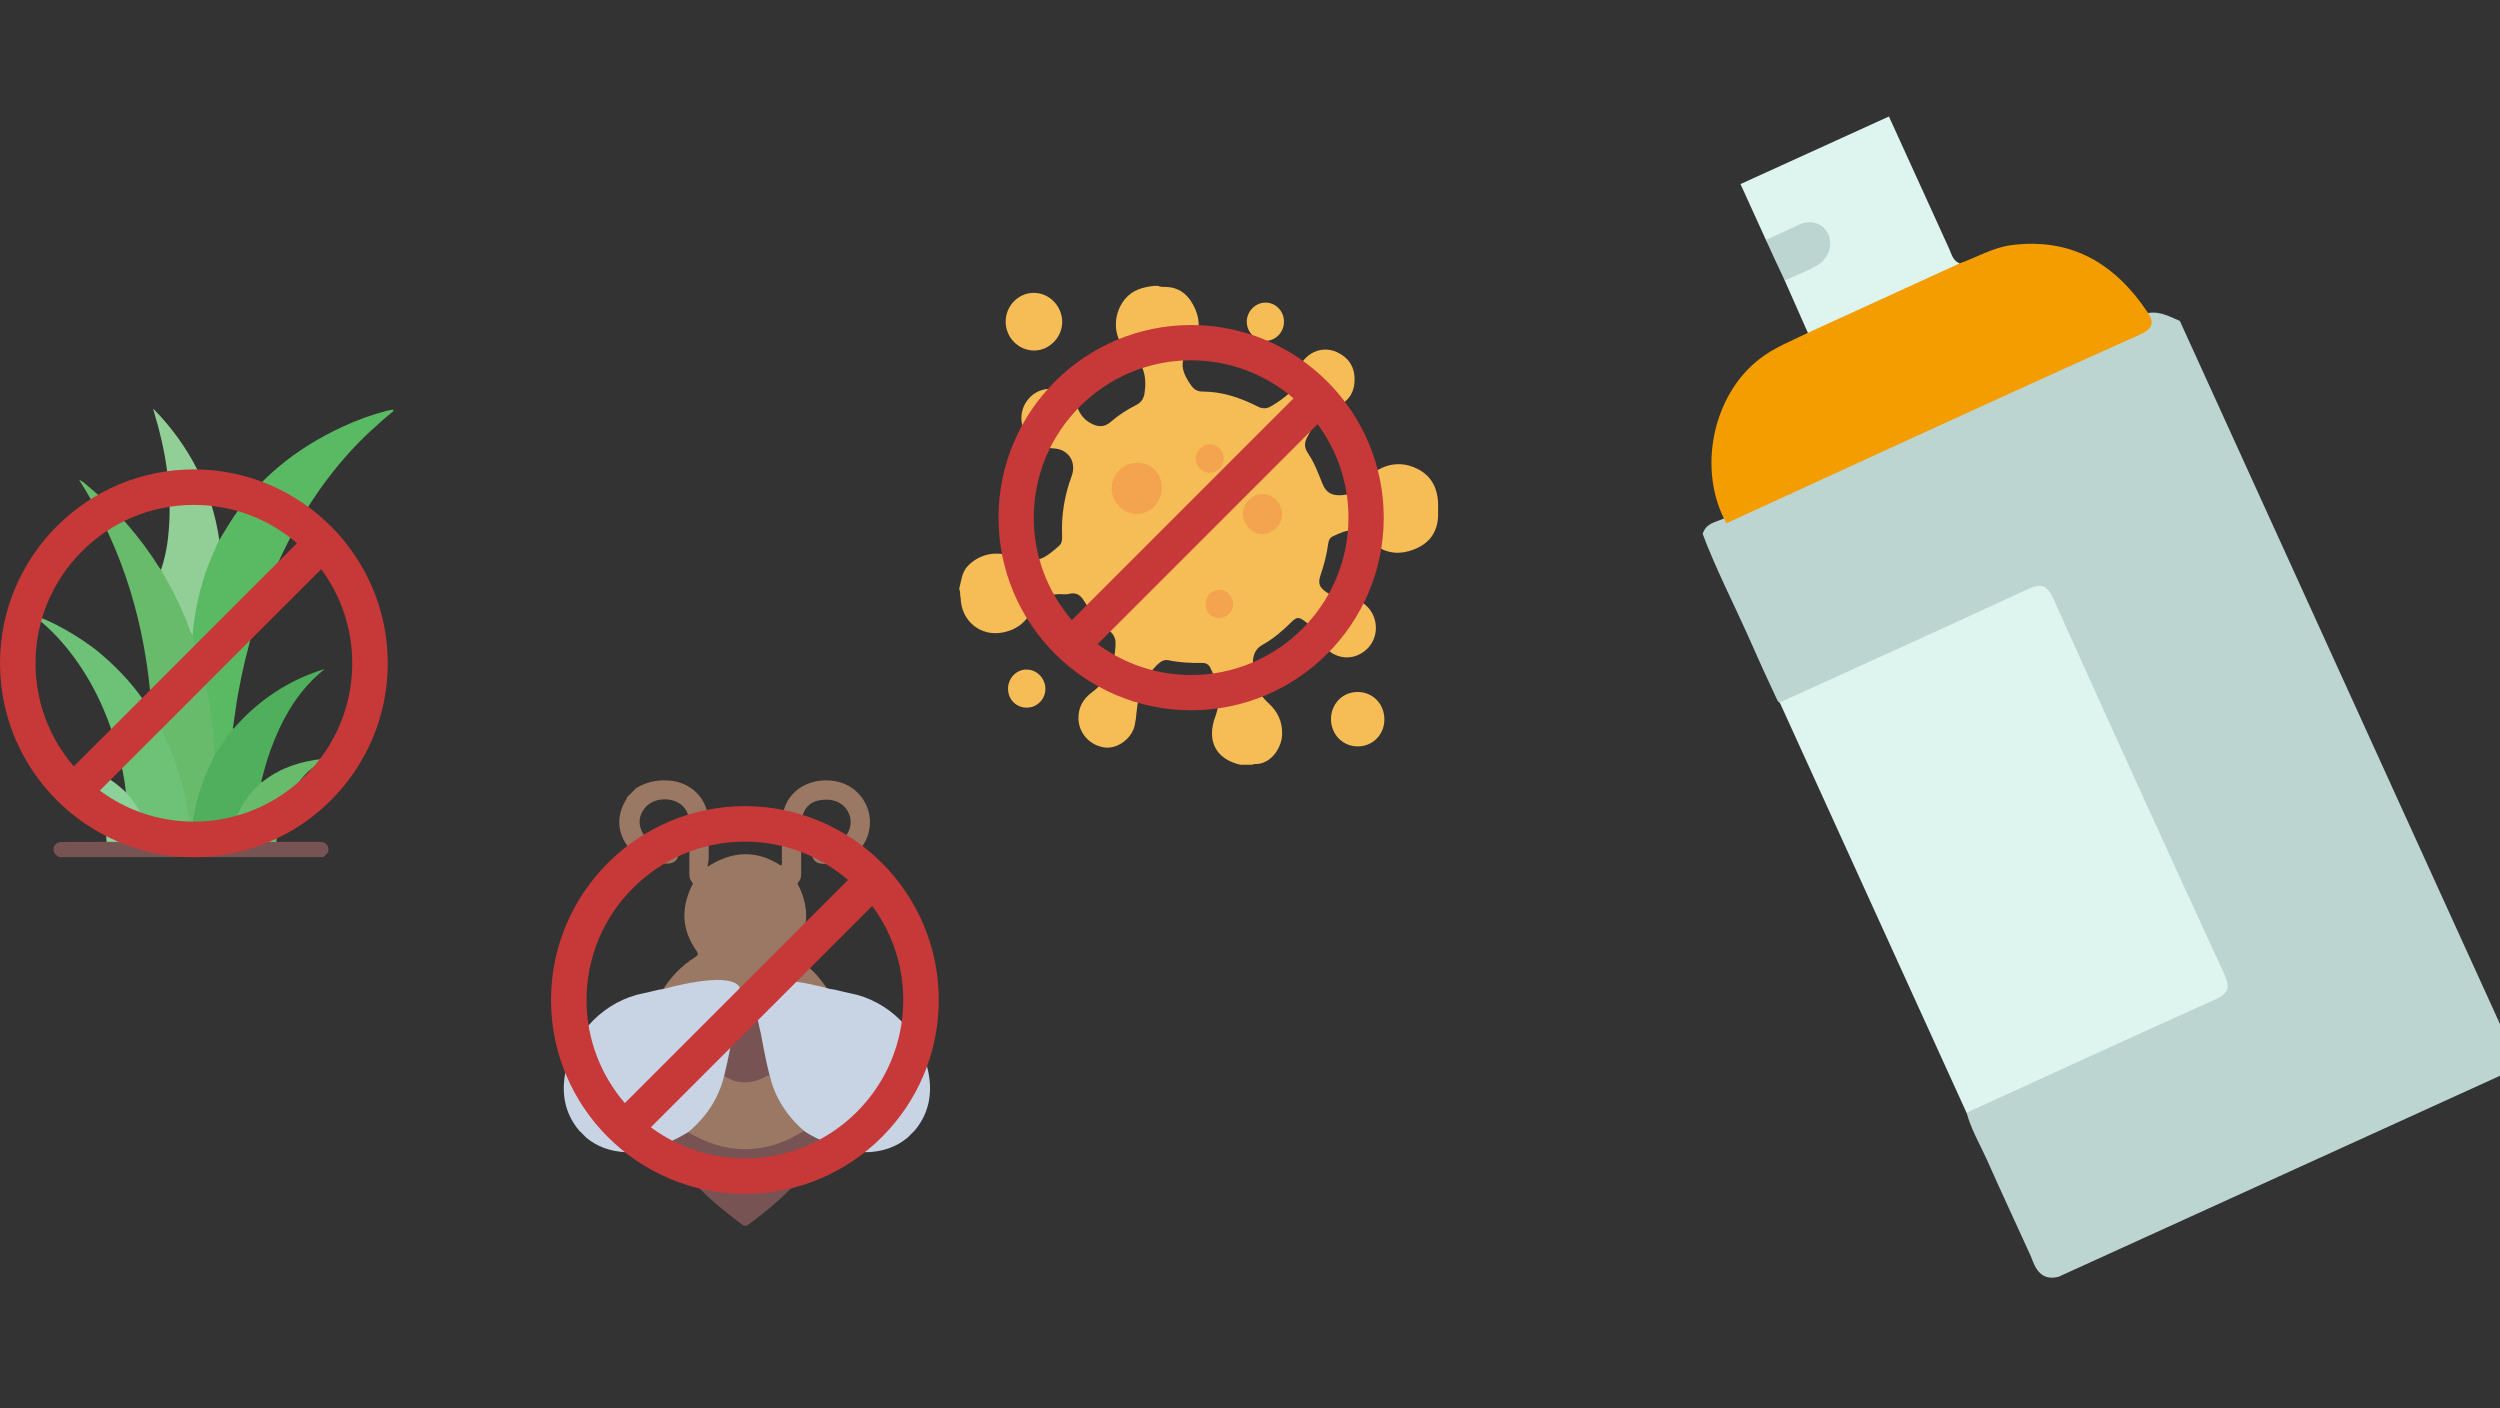 <svg width="245" height="138" viewBox="0 0 245 138" fill="none" xmlns="http://www.w3.org/2000/svg">
<rect x="0" y="0" width="245" height="138" fill="#333333" stroke="none"/>
<g clip-path="url(#clip0_1_44)">
<g clip-path="url(#clip1_1_44)">
<path d="M64.876 97.12C65.72 95.758 66.79 94.621 68.152 93.777C68.461 93.585 68.419 93.426 68.244 93.167C66.832 91.17 66.723 89.056 67.767 86.874C67.834 86.741 67.976 86.599 67.834 86.457C67.5 86.122 67.558 85.696 67.558 85.295C67.558 83.74 67.567 82.178 67.558 80.632C67.55 79.57 66.974 78.776 66.037 78.475C64.951 78.124 63.748 78.442 63.146 79.244C62.636 79.921 62.544 80.648 62.87 81.409C63.213 82.186 63.823 82.646 64.684 82.721C64.96 82.746 65.235 82.721 65.511 82.746C66.096 82.779 66.497 83.197 66.481 83.715C66.464 84.234 66.088 84.593 65.519 84.626C63.789 84.735 62.31 84.259 61.358 82.721C60.422 81.25 60.488 79.746 61.408 78.275C61.424 78.241 61.416 78.2 61.424 78.158C61.734 77.849 62.034 77.548 62.344 77.239C63.305 76.645 64.349 76.42 65.486 76.486C67.684 76.612 69.339 78.216 69.43 80.414C69.481 81.651 69.456 82.896 69.447 84.142C69.447 84.359 69.389 84.568 69.33 84.944C71.846 83.331 74.194 83.306 76.543 84.835C76.701 84.66 76.618 84.459 76.626 84.267C76.643 82.913 76.576 81.543 76.676 80.189C76.852 77.673 79.2 76.077 81.891 76.562C84.231 76.98 85.727 79.311 85.125 81.601C84.599 83.648 82.51 84.986 80.412 84.626C79.894 84.543 79.601 84.217 79.601 83.699C79.601 83.18 79.91 82.855 80.42 82.779C80.713 82.738 81.014 82.771 81.306 82.746C82.484 82.654 83.362 81.71 83.362 80.556C83.362 79.42 82.468 78.475 81.289 78.383C79.484 78.25 78.523 79.144 78.515 80.974C78.515 82.412 78.515 83.849 78.515 85.287C78.506 85.696 78.573 86.114 78.231 86.457C78.08 86.607 78.231 86.741 78.297 86.874C79.35 89.064 79.25 91.17 77.838 93.167C77.662 93.41 77.596 93.577 77.921 93.769C79.275 94.621 80.345 95.758 81.197 97.112C81.097 97.329 80.88 97.329 80.696 97.346C79.234 97.555 77.955 98.148 76.96 99.26C76.86 99.377 76.735 99.485 76.601 99.552C74.946 99.803 73.275 99.853 71.612 99.761C70.91 99.728 70.191 99.744 69.506 99.561C69.297 99.452 69.13 99.268 68.971 99.109C68.043 98.115 66.882 97.605 65.57 97.379C65.319 97.346 65.043 97.388 64.876 97.12Z" fill="#9A7863"/>
<path d="M78.824 110.801C79.309 111.119 79.785 111.428 80.278 111.737C80.228 113.141 79.484 114.219 78.632 115.239C77.111 117.06 75.297 118.556 73.4 119.969C73.2 120.119 72.991 120.211 72.765 120.036C70.442 118.281 68.169 116.475 66.547 114.002C66.096 113.316 65.82 112.573 65.803 111.737C66.28 111.428 66.748 111.127 67.233 110.826C67.483 110.809 67.684 110.926 67.893 111.035C71.378 112.965 74.854 112.932 78.314 110.96C78.465 110.876 78.598 110.692 78.824 110.801Z" fill="#785353"/>
<path d="M76.459 99.51C75.832 100.572 75.339 101.683 75.214 102.945C75.13 103.764 75.297 104.533 75.381 105.335C74.754 106.046 73.902 106.23 73.041 106.221C72.18 106.23 71.319 106.037 70.701 105.335C71.169 103.246 70.751 101.307 69.614 99.519C71.896 99.711 74.177 99.719 76.459 99.51Z" fill="#785353"/>
<path d="M70.692 105.327C71.252 105.603 71.779 105.929 72.414 106.029C73.501 106.213 74.453 105.862 75.373 105.327C75.79 106.664 76.308 107.934 77.178 109.054C77.671 109.698 78.306 110.199 78.824 110.801C74.963 113.241 71.094 113.216 67.216 110.826C68.21 109.815 69.23 108.812 69.857 107.5C70.208 106.798 70.417 106.054 70.692 105.327Z" fill="#9A7863"/>
<path d="M57.476 111.511C57.226 111.261 56.975 111.01 56.724 110.759C55.312 109.046 54.994 107.074 55.437 104.943C56.198 101.207 59.298 98.04 63.117 97.329C63.753 97.212 64.439 96.979 65.074 96.912C65.074 96.912 71.116 95.172 72.378 96.601C72.888 96.961 71.835 101.264 71.835 101.264C71.835 101.264 71.358 103.931 70.965 105.444C70.413 107.667 69.21 109.472 67.472 110.926C66.939 111.287 65.959 111.754 65.959 111.754C64.48 112.548 62.917 112.991 61.212 112.907C59.808 112.823 58.563 112.397 57.476 111.511Z" fill="#C8D4E4"/>
<path d="M88.917 111.511C89.167 111.261 89.418 111.01 89.669 110.759C91.081 109.046 91.399 107.074 90.956 104.943C90.195 101.207 87.095 98.04 83.276 97.329C82.64 97.212 81.954 96.979 81.319 96.912C81.319 96.912 75.277 95.172 74.015 96.601C73.505 96.961 74.559 101.264 74.559 101.264C74.559 101.264 75.035 103.931 75.428 105.444C75.98 107.667 77.183 109.472 78.921 110.926C79.454 111.287 80.434 111.754 80.434 111.754C81.913 112.548 83.476 112.991 85.181 112.907C86.585 112.823 87.83 112.397 88.917 111.511Z" fill="#C8D4E4"/>
</g>
<g clip-path="url(#clip2_1_44)">
<path d="M73 79C62.524 79 54 87.523 54 98C54 108.477 62.523 117 73 117C83.477 117 92 108.477 92 98C92 87.523 83.476 79 73 79ZM57.48 98C57.48 89.442 64.442 82.48 73 82.48C76.856 82.48 80.386 83.897 83.103 86.234L61.234 108.103C58.897 105.386 57.48 101.856 57.48 98ZM73 113.52C69.55 113.52 66.361 112.387 63.781 110.476L85.476 88.782C87.387 91.361 88.519 94.551 88.519 98.001C88.52 106.558 81.558 113.52 73 113.52Z" fill="#C73838"/>
</g>
<path d="M94.013 57.785C94.013 57.745 94.013 57.693 94.013 57.653C94.221 56.899 94.234 56.105 94.857 55.456C96.037 54.226 97.763 53.961 99.165 54.57C101.41 55.562 102.617 54.543 103.797 53.485C104.109 53.207 104.096 52.823 104.083 52.44C104.005 50.455 104.329 48.536 105.017 46.67C105.536 45.281 104.706 44.011 103.252 43.944C102.305 43.905 101.488 43.614 100.826 42.873C99.736 41.655 99.879 39.776 101.176 38.718C102.409 37.712 104.342 37.977 105.212 39.247C105.393 39.525 105.536 39.816 105.666 40.12C105.925 40.729 106.354 41.192 106.925 41.497C107.586 41.854 108.222 41.894 108.845 41.351C109.598 40.69 110.454 40.147 111.337 39.697C111.83 39.446 112.089 39.075 112.167 38.519C112.401 36.918 112.102 35.582 110.714 34.563C109.053 33.372 108.936 30.911 110.247 29.31C111.025 28.37 112.011 28.159 113.088 28.013C113.218 28.013 113.348 28.013 113.478 28.013C113.737 28.146 114.036 28.119 114.295 28.119C115.761 28.185 116.618 29.085 117.15 30.329C117.682 31.586 117.565 32.856 116.696 33.941C115.748 35.119 115.476 36.072 116.8 37.858C117.072 38.228 117.435 38.374 117.864 38.374C119.797 38.374 121.562 38.983 123.262 39.843C123.716 40.081 124.131 40.068 124.559 39.816C125.208 39.446 125.805 39.022 126.363 38.519C126.83 38.109 126.999 37.567 127.077 36.945C127.323 34.907 129.27 33.703 131.022 34.51C132.086 35 132.721 35.847 132.747 37.077C132.786 38.347 132.215 39.34 131.099 39.75C129.555 40.306 128.79 41.51 128.102 42.846C127.816 43.389 127.816 43.878 128.167 44.394C128.79 45.307 129.179 46.34 129.581 47.358C129.919 48.218 130.425 48.549 131.32 48.536C132.345 48.51 133.163 48.113 133.798 47.213C134.811 45.771 136.601 45.175 138.158 45.651C139.962 46.207 140.909 47.491 140.935 49.449C140.935 49.727 140.935 50.005 140.935 50.269C140.974 52.003 140.183 53.194 138.639 53.816C137.004 54.477 135.498 54.226 134.227 52.929C132.838 51.5 131.904 51.963 130.593 52.572C130.321 52.704 130.204 52.969 130.165 53.273C130.022 54.345 129.75 55.39 129.399 56.409C129.153 57.15 129.296 57.547 129.932 57.997C130.58 58.46 131.307 58.592 132.073 58.619C133.63 58.658 134.837 59.955 134.837 61.53C134.837 62.8 134.032 63.898 132.812 64.295C131.683 64.666 130.347 64.216 129.685 63.144C129.179 62.324 128.712 61.49 127.907 60.908C127.284 60.445 127.09 60.432 126.532 60.987C125.675 61.834 124.767 62.615 123.716 63.197C123.119 63.528 122.859 64.017 122.795 64.679C122.639 66.333 123.067 67.775 124.313 68.913C125.221 69.734 125.688 70.726 125.649 71.996C125.61 73.201 124.624 74.907 122.976 74.881C122.885 74.881 122.808 74.881 122.73 74.947C122.34 74.947 121.951 74.947 121.562 74.947C119.148 74.391 118.214 72.605 119.109 70.197C119.732 68.516 119.369 66.955 118.603 65.42C118.435 65.089 118.136 64.957 117.799 64.97C116.696 64.983 115.593 64.93 114.516 64.706C114.075 64.613 113.724 64.838 113.413 65.142C112.115 66.399 111.557 67.987 111.388 69.747C111.35 70.184 111.298 70.62 111.207 71.057C110.934 72.367 109.52 73.412 108.274 73.253C106.834 73.081 105.744 71.877 105.692 70.488C105.653 69.35 106.12 68.516 107.002 67.855C108.586 66.677 109.286 65.036 109.325 63.078C109.338 62.588 109.157 62.191 108.78 61.861C107.768 60.987 106.912 59.968 106.198 58.831C105.848 58.275 105.419 58.037 104.784 58.195C104.576 58.248 104.355 58.248 104.135 58.235C102.681 58.142 101.656 58.778 100.969 60.074C100.398 61.146 99.463 61.742 98.295 61.98C96.102 62.416 94.195 60.868 94.143 58.592C94.052 58.328 94.156 58.05 94.013 57.785Z" fill="#F6BD57"/>
<path d="M111.479 45.347C112.854 45.36 113.88 46.419 113.867 47.835C113.867 49.211 112.738 50.375 111.401 50.375C110.091 50.375 108.949 49.211 108.936 47.888C108.936 46.498 110.091 45.334 111.479 45.347Z" fill="#F4A34E"/>
<path d="M123.742 48.404C124.728 48.404 125.636 49.343 125.649 50.362C125.662 51.407 124.715 52.36 123.703 52.347C122.703 52.32 121.808 51.407 121.795 50.389C121.782 49.356 122.716 48.404 123.742 48.404Z" fill="#F4A34E"/>
<path d="M115.943 54.001C115.943 54.887 115.242 55.602 114.386 55.602C113.529 55.602 112.751 54.821 112.751 53.961C112.751 53.088 113.503 52.36 114.412 52.373C115.229 52.373 115.93 53.114 115.943 54.001Z" fill="#F4A34E"/>
<path d="M119.927 44.977C119.914 45.704 119.252 46.34 118.525 46.34C117.798 46.34 117.163 45.678 117.176 44.937C117.189 44.196 117.824 43.534 118.538 43.534C119.304 43.534 119.952 44.209 119.927 44.977Z" fill="#F4A34E"/>
<path d="M119.459 60.564C118.668 60.564 118.149 60.021 118.149 59.188C118.149 58.367 118.733 57.785 119.537 57.798C120.238 57.812 120.835 58.447 120.848 59.161C120.874 59.916 120.225 60.564 119.459 60.564Z" fill="#F4A34E"/>
<path d="M125.831 31.52C125.831 32.565 125 33.425 123.988 33.399C123.002 33.372 122.184 32.539 122.184 31.533C122.184 30.501 123.041 29.641 124.04 29.654C125.039 29.667 125.831 30.501 125.831 31.52Z" fill="#F6BD57"/>
<path d="M101.319 34.351C99.8 34.338 98.555 33.068 98.555 31.52C98.555 29.972 99.813 28.688 101.319 28.701C102.824 28.701 104.083 29.985 104.096 31.533C104.108 33.055 102.824 34.365 101.319 34.351Z" fill="#F6BD57"/>
<path d="M98.788 67.498C98.788 66.452 99.619 65.592 100.631 65.618C101.617 65.632 102.435 66.479 102.448 67.484C102.461 68.53 101.617 69.363 100.592 69.35C99.567 69.337 98.788 68.53 98.788 67.498Z" fill="#F6BD57"/>
<path d="M133.059 73.147C131.579 73.147 130.437 71.97 130.437 70.461C130.45 68.953 131.605 67.789 133.084 67.815C134.538 67.828 135.667 68.993 135.667 70.475C135.693 71.97 134.538 73.147 133.059 73.147Z" fill="#F6BD57"/>
<g clip-path="url(#clip3_1_44)">
<path d="M116.73 31.852C106.321 31.852 97.853 40.32 97.853 50.73C97.853 61.139 106.32 69.606 116.73 69.606C127.139 69.606 135.607 61.139 135.607 50.73C135.607 40.32 127.138 31.852 116.73 31.852ZM101.31 50.73C101.31 42.227 108.227 35.31 116.73 35.31C120.56 35.31 124.067 36.718 126.767 39.039L105.039 60.767C102.718 58.067 101.31 54.56 101.31 50.73ZM116.73 66.149C113.302 66.149 110.133 65.024 107.57 63.125L129.124 41.571C131.023 44.134 132.149 47.303 132.149 50.73C132.149 59.232 125.232 66.149 116.73 66.149Z" fill="#C73838"/>
</g>
<path d="M27.078 82.505C28.458 82.505 29.83 82.514 31.21 82.505C31.633 82.505 31.986 82.565 32.15 83.012C32.28 83.39 32.133 83.674 31.659 83.991C23.032 83.991 14.405 83.991 5.778 83.991C5.545 83.845 5.321 83.699 5.26 83.399C5.165 82.892 5.502 82.514 6.08 82.514C7.529 82.505 8.978 82.505 10.428 82.505C10.54 82.428 10.669 82.411 10.799 82.411C13.438 82.428 16.07 82.359 18.701 82.402C19.969 82.385 21.237 82.385 22.505 82.402C23.877 82.376 25.249 82.394 26.629 82.394C26.784 82.394 26.94 82.402 27.078 82.505Z" fill="#785353"/>
<path d="M38.56 40.275C37.016 41.555 35.532 42.904 34.186 44.398C31.443 47.448 29.26 50.858 27.526 54.561C25.516 58.856 24.17 63.366 23.325 68.022C23.135 69.079 23.006 70.135 22.851 71.2C22.773 71.321 22.894 71.449 22.851 71.57C22.341 72.36 21.738 73.09 21.272 73.906C21.22 74.001 21.125 74.164 20.987 73.966C20.789 72.996 20.814 72.008 20.702 71.028C20.375 68.271 19.762 65.574 18.925 62.928C18.856 62.722 18.787 62.524 18.787 62.301C18.882 60.583 19.244 58.907 19.702 57.258C20.081 55.875 20.633 54.561 21.237 53.264C21.306 53.126 21.358 52.971 21.513 52.894C21.824 52.379 22.126 51.863 22.445 51.356C25.137 47.001 28.967 43.96 33.574 41.821C34.98 41.168 36.438 40.636 37.939 40.249C38.077 40.215 38.215 40.198 38.362 40.163C38.456 40.137 38.56 40.103 38.56 40.275Z" fill="#5ABA64"/>
<path d="M18.882 62.249C18.968 62.962 19.253 63.615 19.451 64.302C20.021 66.287 20.444 68.288 20.72 70.341C20.884 71.57 20.961 72.798 21.047 74.027C21.168 74.19 21.065 74.327 20.996 74.465C19.822 76.681 19.149 79.035 18.917 81.526C18.908 81.663 18.908 81.818 18.735 81.878C18.52 81.844 18.537 81.663 18.52 81.509C18.252 77.952 17.252 74.611 15.647 71.432C15.38 70.9 15.009 70.419 14.828 69.834C14.836 69.654 14.94 69.474 14.845 69.293C14.275 61.33 12.119 53.865 7.753 47.027C8.168 47.19 8.418 47.465 8.694 47.697C11.403 49.956 13.689 52.576 15.569 55.557C15.63 55.652 15.707 55.738 15.776 55.824C16.225 56.279 16.467 56.863 16.768 57.404C17.476 58.71 18.097 60.059 18.623 61.442C18.727 61.708 18.761 61.991 18.882 62.249Z" fill="#68BB6B"/>
<path d="M14.914 69.817C15.095 70.298 15.397 70.719 15.638 71.174C16.889 73.58 17.787 76.114 18.278 78.786C18.451 79.722 18.623 80.658 18.632 81.62C18.632 81.706 18.64 81.792 18.718 81.852C18.882 82.076 18.882 82.29 18.718 82.514C15.958 82.54 13.197 82.557 10.436 82.514C10.436 82.488 10.445 82.471 10.462 82.454C10.626 82.299 10.842 82.333 11.032 82.333C12.093 82.333 13.154 82.333 14.215 82.333C14.664 82.333 14.698 82.29 14.569 81.87C14.146 80.461 13.508 79.164 12.541 78.038C12.438 77.918 12.326 77.806 12.334 77.635C12.213 76.294 11.92 74.989 11.575 73.692C10.557 69.852 8.909 66.338 6.364 63.28C5.485 62.223 4.501 61.261 3.388 60.411C4.354 60.454 7.848 62.352 9.841 64.044C11.756 65.668 13.43 67.506 14.741 69.645C14.828 69.68 14.862 69.757 14.914 69.817Z" fill="#6EC277"/>
<path d="M18.882 62.249C18.537 61.837 18.468 61.296 18.27 60.823C17.579 59.148 16.777 57.533 15.837 55.978C15.811 55.935 15.802 55.875 15.785 55.815C16.242 54.483 16.467 53.1 16.561 51.7C16.837 47.843 16.225 44.098 15.104 40.412C15.078 40.318 15.06 40.223 15.009 40.034C18.572 43.685 20.745 47.92 21.487 52.868C20.987 54.054 20.426 55.205 20.038 56.433C19.451 58.34 19.02 60.265 18.882 62.249Z" fill="#91CF96"/>
<path d="M12.308 77.626C13.482 78.854 14.215 80.323 14.698 81.93C14.853 82.445 14.853 82.445 14.327 82.454C13.033 82.454 11.739 82.454 10.445 82.454C10.298 80.066 9.565 77.909 7.935 76.097C7.641 75.779 7.313 75.513 6.986 75.229C7.012 75.023 7.15 75.135 7.244 75.143C8.987 75.358 10.523 76.028 11.834 77.188C11.998 77.325 12.153 77.471 12.308 77.626Z" fill="#8CD19A"/>
<path d="M14.914 69.817C14.828 69.791 14.767 69.731 14.741 69.645C14.888 69.559 14.784 69.405 14.836 69.293C14.957 69.457 14.896 69.645 14.914 69.817Z" fill="#ACD9AE"/>
<path d="M18.71 82.505C18.71 82.282 18.71 82.067 18.71 81.844C18.899 81.534 18.813 81.174 18.856 80.847C19.072 79.112 19.529 77.445 20.193 75.839C20.444 75.221 20.754 74.628 21.039 74.026C21.582 73.168 22.134 72.326 22.764 71.527C22.816 71.467 22.859 71.398 22.937 71.355C25.344 68.606 28.277 66.647 31.805 65.565C31.486 65.849 31.158 66.115 30.856 66.407C28.82 68.357 27.535 70.754 26.569 73.356C26.172 74.413 25.878 75.504 25.602 76.595C25.611 76.758 25.542 76.887 25.421 77.007C23.972 78.391 23.066 80.066 22.712 82.041C22.687 82.213 22.661 82.385 22.514 82.505C21.246 82.505 19.978 82.505 18.71 82.505Z" fill="#50AF5C"/>
<path d="M22.505 82.505C22.756 80.899 23.29 79.413 24.291 78.116C24.602 77.712 24.921 77.299 25.309 76.965C25.43 76.861 25.516 76.741 25.594 76.612C25.741 76.707 25.792 76.552 25.87 76.501C27.578 75.203 29.536 74.594 31.641 74.37C31.736 74.362 31.857 74.25 31.883 74.448C30.632 75.057 29.683 76.002 28.941 77.145C27.871 78.777 27.259 80.581 27.078 82.514C25.551 82.505 24.032 82.505 22.505 82.505Z" fill="#68BB6B"/>
<path d="M19 46C8.524 46 0 54.523 0 65C0 75.477 8.523 84 19 84C29.477 84 38 75.477 38 65C38 54.523 29.476 46 19 46ZM3.48 65C3.48 56.442 10.442 49.48 19 49.48C22.856 49.48 26.386 50.897 29.103 53.234L7.234 75.103C4.897 72.386 3.48 68.856 3.48 65ZM19 80.52C15.55 80.52 12.361 79.387 9.781 77.476L31.476 55.782C33.387 58.361 34.52 61.551 34.52 65.001C34.52 73.558 27.558 80.52 19 80.52Z" fill="#C73838"/>
<g clip-path="url(#clip4_1_44)">
<path d="M201.73 125.127C216.278 118.503 230.825 111.879 245.372 105.256C246.46 104.457 246.512 103.457 245.907 102.351C245.462 101.374 245.005 100.37 244.56 99.393C243.429 96.91 242.311 94.454 241.181 91.971C239.199 87.618 237.217 83.265 235.235 78.912C233.786 75.731 232.338 72.55 230.89 69.369C225.134 56.729 219.379 44.089 213.624 31.449C212.5 30.984 211.425 30.328 210.115 30.79C209.997 32.09 208.965 32.492 207.986 32.938C195.984 38.403 184.011 43.855 172.01 49.319C170.975 49.79 169.955 50.221 168.97 50.804C168.159 51.173 167.152 51.261 166.865 52.336C168.178 55.814 169.883 59.114 171.405 62.53C172.305 64.58 173.232 66.617 174.187 68.641C174.304 68.824 174.452 68.925 174.655 69.001C175.583 69.185 176.359 68.663 177.114 68.319C183.925 65.252 190.738 62.116 197.536 59.02C198.04 58.791 198.571 58.549 199.1 58.376C199.726 58.192 200.201 58.346 200.552 58.894C200.824 59.343 201.027 59.789 201.243 60.264C206.427 71.648 211.623 83.06 216.807 94.445C217.849 96.733 217.803 96.855 215.537 97.886C208.599 101.045 201.633 104.217 194.695 107.376C193.912 107.733 192.996 107.947 192.686 108.897C193.118 110.587 193.997 112.073 194.708 113.636C196.129 116.83 197.605 119.998 199.053 123.179C199.488 124.43 200.093 125.535 201.73 125.127Z" fill="#BCD5D1"/>
<path d="M174.414 68.841C180.512 82.235 186.623 95.656 192.721 109.05C200.834 105.356 208.894 101.619 217.032 97.981C218.375 97.369 218.601 96.828 217.979 95.461C212.345 83.237 206.755 70.96 201.234 58.685C200.624 57.345 200.054 57.133 198.712 57.745C190.652 61.481 182.527 65.147 174.414 68.841Z" fill="#DEF4EF"/>
<path d="M192.042 25.813C191.379 25.543 191.264 24.921 191.01 24.363C189.041 20.038 187.072 15.713 185.115 11.416C180.275 13.619 175.408 15.836 170.568 18.039C171.419 19.909 172.271 21.778 173.109 23.62C174.22 24.057 175.098 23.388 175.955 22.897C176.852 22.421 177.661 22.12 178.368 23.078C178.917 23.839 178.492 24.909 177.406 25.639C176.546 26.199 175.305 26.292 174.89 27.458C175.637 29.173 176.412 30.875 177.159 32.59C177.698 33.254 178.354 32.989 178.97 32.709C182.996 30.943 186.996 29.121 190.971 27.244C191.571 27.004 192.202 26.684 192.042 25.813Z" fill="#DEF4EF"/>
<path d="M174.903 27.486C175.966 27.002 177.095 26.589 178.079 26.006C179.331 25.268 179.69 23.757 179.041 22.704C178.378 21.692 177.135 21.484 175.967 22.184L173.058 23.509C173.642 24.792 174.278 26.187 174.903 27.486Z" fill="#BDD5D1"/>
<path d="M192.042 25.813L177.144 32.63C175.547 33.425 173.845 34.065 172.429 35.181C167.784 38.778 166.327 46.112 169.186 51.278C175.552 48.346 181.902 45.455 188.268 42.523C195.374 39.287 202.495 36.011 209.626 32.831C210.829 32.284 211.233 31.763 210.478 30.624C207.289 25.844 203 23.249 197.072 24.028C195.29 24.267 193.728 25.214 192.042 25.813Z" fill="#F39D00"/>
</g>
</g>
<defs>
<clipPath id="clip0_1_44">
<rect width="245" height="138" fill="white"/>
</clipPath>
<clipPath id="clip1_1_44">
<rect width="46" height="46" fill="white" transform="translate(50 75)"/>
</clipPath>
<clipPath id="clip2_1_44">
<rect width="38" height="38" fill="white" transform="translate(54 79)"/>
</clipPath>
<clipPath id="clip3_1_44">
<rect width="37.754" height="37.754" fill="white" transform="translate(97.853 31.852)"/>
</clipPath>
<clipPath id="clip4_1_44">
<rect width="51.764" height="110.496" fill="white" transform="matrix(-0.91 0.414 0.414 0.91 201.328 4)"/>
</clipPath>
</defs>
</svg>
